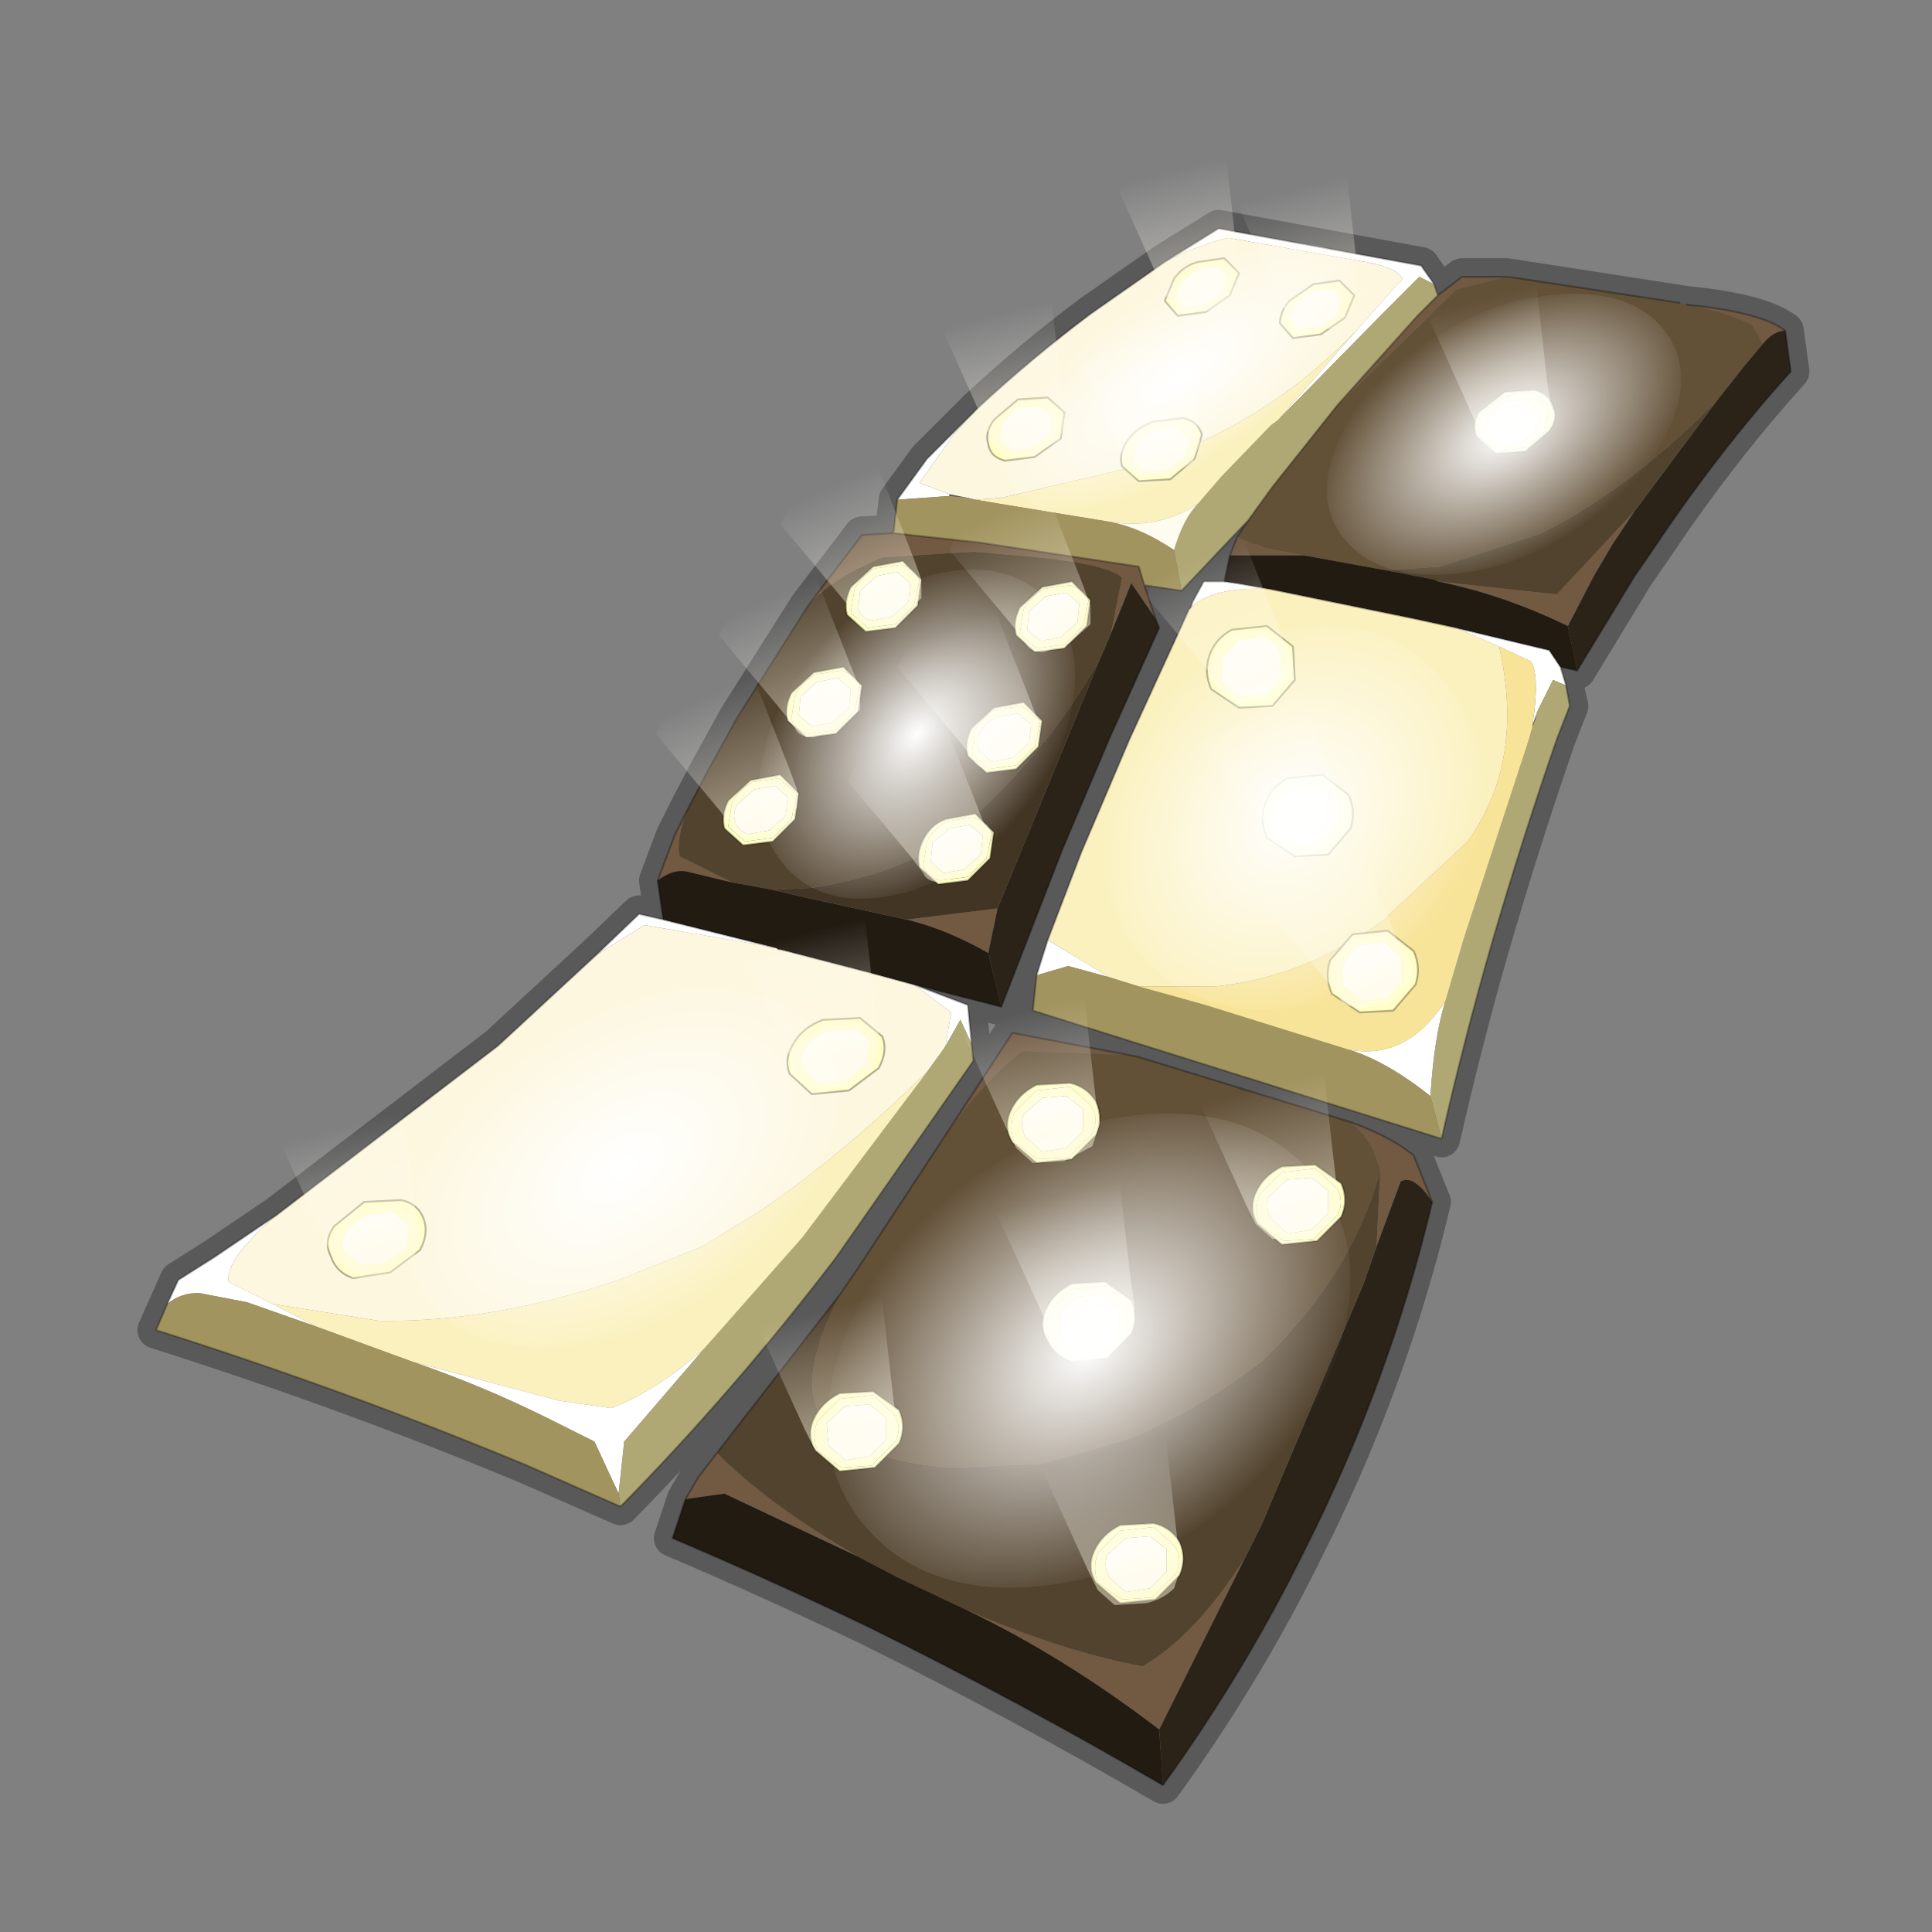 <?xml version="1.0" encoding="UTF-8" standalone="no"?>
<svg xmlns:xlink="http://www.w3.org/1999/xlink" height="520.0px" width="520.0px" xmlns="http://www.w3.org/2000/svg">
  <rect width="100%" height="100%" fill="#808080" stroke="none"/>
  <g transform="matrix(10.0, 0.0, 0.0, 10.0, 0.0, 0.0)">
    <use height="52.0" transform="matrix(1.0, 0.0, 0.0, 1.0, 0.0, 0.0)" width="52.0" xlink:href="#shape0"/>
    <use height="136.85" transform="matrix(0.064, 0.016, -0.031, 0.073, 32.163, 15.829)" width="148.25" xlink:href="#sprite0"/>
    <use height="136.85" transform="matrix(0.064, 0.016, -0.053, 0.068, 15.653, 25.596)" width="148.25" xlink:href="#sprite0"/>
    <use height="136.85" transform="matrix(0.082, 0.02, -0.056, 0.09, 27.06, 28.71)" width="148.25" xlink:href="#sprite0"/>
    <use height="136.85" transform="matrix(0.049, 0.012, -0.035, 0.063, 23.441, 14.56)" width="148.25" xlink:href="#sprite0"/>
    <use height="136.85" transform="matrix(0.039, 0.009, -0.056, 0.051, 32.722, 5.964)" width="148.25" xlink:href="#sprite0"/>
    <use height="136.85" transform="matrix(0.051, 0.013, -0.045, 0.053, 39.778, 7.097)" width="148.25" xlink:href="#sprite0"/>
  </g>
  <defs>
    <g id="shape0" transform="matrix(1.0, 0.0, 0.0, 1.0, 0.0, 0.0)">
      <path d="M52.0 0.0 L52.0 52.0 0.0 52.0 0.0 0.0 52.0 0.0" fill="#795fa9" fill-opacity="0.0" fill-rule="evenodd" stroke="none"/>
      <path d="M32.8 6.15 L38.25 7.15 38.6 7.65 38.7 7.95 39.35 7.45 40.55 7.45 45.4 8.2 Q47.4 8.4 48.05 8.9 L48.2 10.0 Q46.25 12.15 44.45 14.85 L44.0 15.5 42.45 18.05 42.0 17.95 42.25 19.0 41.9 19.9 Q40.95 22.65 40.15 25.4 39.4 28.0 38.8 30.65 L27.8 27.2 27.9 26.25 28.2 25.3 29.1 22.95 30.4 19.9 31.8 16.85 32.0 16.4 32.05 16.35 32.1 16.2 32.4 15.65 32.95 15.65 33.1 14.95 33.3 14.45 33.6 14.0 31.8 15.9 30.8 15.75 31.2 16.9 29.85 19.9 28.6 22.85 26.95 27.1 24.6 26.5 23.5 26.2 24.6 26.5 26.05 27.05 26.2 28.55 22.5 33.85 Q19.75 37.45 16.7 40.55 L14.2 39.45 Q9.4 37.45 4.2 35.8 L4.8 34.45 5.75 33.85 7.45 32.7 13.4 28.15 16.05 25.7 17.2 24.6 17.85 24.75 17.7 23.7 18.15 22.5 18.5 21.8 19.05 20.75 19.85 19.3 21.75 16.3 23.2 14.4 24.05 14.35 24.15 13.45 24.95 12.35 25.65 11.65 26.3 11.0 Q27.75 9.65 29.35 8.45 L31.35 7.05 32.8 6.15 M41.45 19.0 L41.4 19.1 41.25 19.5 41.25 19.55 41.35 19.3 41.35 19.2 41.45 19.0 M38.55 32.35 Q37.4 37.2 35.1 41.75 33.5 45.0 31.3 48.05 27.45 45.8 23.4 43.8 20.8 42.55 18.1 41.4 L18.45 40.35 18.8 39.75 19.3 39.1 22.6 34.85 23.05 34.2 25.35 30.7 27.25 27.8 30.65 28.45 36.35 30.2 Q37.45 30.6 38.05 31.1 L38.55 32.35 M25.55 13.3 L26.05 13.4 25.55 13.35 25.55 13.3" fill="none" stroke="#000000" stroke-linecap="round" stroke-linejoin="round" stroke-opacity="0.302" stroke-width="1.0"/>
      <path d="M36.55 8.85 L37.75 7.5 Q37.6 7.2 36.75 7.05 L33.05 6.4 Q32.1 6.65 31.35 7.05 L32.8 6.15 38.25 7.15 38.6 7.65 38.2 7.45 37.25 8.4 34.4 11.3 36.55 8.85 M26.3 11.0 L25.7 11.65 24.75 13.0 25.55 13.3 25.55 13.35 24.15 13.45 24.95 12.35 25.65 11.65 26.3 11.0 M42.0 17.95 L42.15 18.45 41.8 18.3 41.45 19.0 41.4 19.1 41.25 19.5 Q41.45 18.15 41.2 17.8 L40.35 17.4 39.2 16.9 41.7 17.5 42.0 17.95 M27.9 26.25 L28.2 25.3 29.85 26.3 28.75 26.0 27.9 26.25 M32.05 16.35 L32.1 16.2 32.4 15.65 32.95 15.65 33.3 15.7 34.15 15.85 Q32.85 15.8 32.25 16.2 L32.05 16.35 M24.6 26.5 L26.05 27.05 26.15 28.1 25.85 27.45 25.45 28.15 25.6 27.25 24.6 26.5 M4.5 35.1 L4.8 34.45 5.75 33.85 7.45 32.7 Q6.05 33.9 6.15 34.5 L7.35 35.1 8.5 35.7 6.65 35.05 5.35 34.8 Q4.85 34.8 4.5 35.1 M16.05 25.7 L17.2 24.6 17.85 24.75 20.85 25.5 17.35 24.9 16.05 25.7 M38.9 26.95 Q38.6 27.9 38.5 29.5 37.3 28.55 36.3 28.25 37.85 28.55 38.9 26.95 M11.1 36.65 L15.05 37.7 16.45 37.9 Q17.65 37.45 18.95 36.3 L16.8 38.8 16.65 40.2 16.0 38.8 14.8 38.2 Q13.0 37.3 11.1 36.65" fill="#ffffff" fill-rule="evenodd" stroke="none"/>
      <path d="M31.35 7.05 Q32.1 6.65 33.05 6.4 L36.75 7.05 Q37.6 7.2 37.75 7.5 L36.55 8.85 Q34.2 11.35 30.8 12.5 L26.95 13.4 26.25 13.45 26.05 13.4 25.55 13.3 24.75 13.0 25.7 11.65 26.3 11.0 Q27.75 9.65 29.35 8.45 L31.35 7.05 M23.5 26.2 L24.6 26.5 25.6 27.25 25.45 28.15 25.35 28.3 24.95 28.85 Q22.6 31.15 20.45 32.6 L18.9 33.55 16.65 34.45 Q13.25 35.6 10.2 35.55 L7.35 35.1 6.15 34.5 Q6.05 33.9 7.45 32.7 L13.4 28.15 16.05 25.7 17.35 24.9 20.85 25.5 20.95 25.55 21.0 25.55 23.5 26.2" fill="#fdf7df" fill-rule="evenodd" stroke="none"/>
      <path d="M40.55 7.45 L39.2 7.8 36.0 10.9 38.15 8.5 38.7 7.95 39.35 7.45 40.55 7.45 M33.3 14.45 L34.05 14.75 35.1 14.95 33.1 14.95 33.3 14.45 M47.45 9.25 L47.15 8.75 Q46.45 8.4 45.4 8.2 47.4 8.4 48.05 8.9 47.75 8.9 47.45 9.25 M38.7 15.65 L41.9 16.0 44.0 13.75 43.4 14.65 42.9 15.5 42.2 16.85 Q40.45 16.0 38.7 15.65 M30.8 15.75 L31.1 16.65 30.45 15.7 29.9 17.05 30.2 15.55 Q29.85 15.2 27.95 15.0 L26.2 14.85 23.75 15.0 Q22.35 15.6 21.75 16.3 L23.2 14.4 24.05 14.35 24.5 14.4 26.35 14.6 30.65 15.25 30.8 15.75 M17.7 23.7 L18.15 22.5 18.5 21.8 Q18.2 22.55 18.3 23.05 L19.7 23.75 18.45 23.45 Q18.1 23.4 17.7 23.7 M36.35 30.2 Q37.45 30.6 38.05 31.1 L38.55 32.35 Q38.05 31.6 37.7 31.8 L37.05 33.55 37.15 31.5 Q36.95 30.7 36.35 30.2 M18.45 40.35 L18.8 39.75 19.3 39.1 Q20.6 40.45 23.1 41.9 L19.6 40.25 19.5 40.2 18.45 40.35 M25.35 30.7 L27.25 27.8 30.4 28.4 27.5 28.3 Q26.35 29.25 25.35 30.7 M24.4 24.75 L26.85 24.45 26.6 25.65 Q25.45 25.0 24.4 24.75 M26.05 43.35 Q28.6 44.45 30.75 44.85 32.15 44.05 33.5 41.95 L31.2 46.55 Q28.65 44.6 26.05 43.35" fill="#715942" fill-rule="evenodd" stroke="none"/>
      <path d="M36.0 10.9 L39.2 7.8 40.55 7.45 40.6 7.45 45.2 8.15 45.4 8.2 Q46.45 8.4 47.15 8.75 L47.45 9.25 46.95 9.85 46.2 10.8 Q44.25 12.75 42.4 13.85 L41.5 14.35 38.75 15.25 37.3 15.35 35.1 14.95 34.05 14.75 33.3 14.45 33.6 14.0 34.25 13.1 36.0 10.9 M36.35 30.2 Q36.95 30.7 37.15 31.5 36.4 34.3 33.95 36.65 32.1 38.05 30.3 38.75 L28.05 39.4 25.7 39.5 Q23.2 39.4 22.05 38.05 21.5 36.95 22.6 34.85 L23.05 34.2 25.35 30.7 Q26.35 29.25 27.5 28.3 L30.4 28.4 30.65 28.45 36.35 30.2" fill="#625037" fill-rule="evenodd" stroke="none"/>
      <path d="M34.4 11.3 L37.25 8.4 38.2 7.45 38.6 7.65 38.7 7.95 38.15 8.5 36.0 10.9 34.25 13.1 33.6 14.0 31.8 15.9 31.6 14.8 Q31.85 13.95 32.25 13.55 L32.85 12.85 34.2 11.45 34.4 11.3 M42.15 18.45 L42.25 19.0 41.9 19.9 Q40.95 22.65 40.15 25.4 39.4 28.0 38.8 30.65 L38.5 29.5 Q38.6 27.9 38.9 26.95 L39.4 25.25 41.15 19.9 41.25 19.55 41.35 19.3 41.35 19.2 41.45 19.0 41.8 18.3 42.15 18.45 M26.15 28.1 L26.2 28.55 22.5 33.85 Q19.75 37.45 16.7 40.55 L16.65 40.2 16.8 38.8 18.95 36.3 21.6 33.3 24.95 28.85 25.35 28.3 25.45 28.15 25.85 27.45 26.15 28.1" fill="#afa874" fill-rule="evenodd" stroke="none"/>
      <path d="M46.2 10.8 L46.95 9.85 47.45 9.25 Q47.75 8.9 48.05 8.9 L48.2 10.0 Q46.25 12.15 44.45 14.85 L44.0 15.5 42.45 18.05 42.2 16.85 42.9 15.5 43.4 14.65 44.0 13.75 46.2 10.8 M31.1 16.65 L31.2 16.9 29.85 19.9 28.6 22.85 26.95 27.1 26.6 25.65 26.85 24.45 29.6 17.75 29.9 17.05 30.45 15.7 31.1 16.65 M37.05 33.55 L37.7 31.8 Q38.05 31.6 38.55 32.35 37.4 37.2 35.1 41.75 33.5 45.0 31.3 48.05 L31.2 46.55 33.5 41.95 33.95 41.05 36.7 34.55 37.05 33.55" fill="#2c2318" fill-rule="evenodd" stroke="none"/>
      <path d="M37.3 15.35 L38.75 15.25 41.5 14.35 42.4 13.85 Q44.25 12.75 46.2 10.8 L44.0 13.75 41.9 16.0 38.7 15.65 38.6 15.6 37.3 15.35 M18.5 21.8 L19.05 20.75 19.85 19.3 21.75 16.3 Q22.35 15.6 23.75 15.0 L26.2 14.85 27.95 15.0 Q29.85 15.2 30.2 15.55 L29.9 17.05 29.6 17.75 Q28.2 20.25 25.9 22.25 L25.35 22.7 Q23.85 23.6 21.8 23.9 L20.8 23.95 19.7 23.75 18.3 23.05 Q18.2 22.55 18.5 21.8 M37.15 31.5 L37.05 33.55 36.7 34.55 33.95 41.05 33.5 41.95 Q32.15 44.05 30.75 44.85 28.6 44.45 26.05 43.35 L24.15 42.45 23.1 41.9 Q20.6 40.45 19.3 39.1 L22.6 34.85 Q21.5 36.95 22.05 38.05 23.2 39.4 25.7 39.5 L28.05 39.4 30.3 38.75 Q32.1 38.05 33.95 36.65 36.4 34.3 37.15 31.5" fill="#52432e" fill-rule="evenodd" stroke="none"/>
      <path d="M35.1 14.95 L37.3 15.35 38.6 15.6 38.7 15.65 Q40.45 16.0 42.2 16.85 L42.45 18.05 42.0 17.95 41.7 17.5 39.2 16.9 38.05 16.65 34.15 15.85 33.3 15.7 32.95 15.65 33.1 14.95 35.1 14.95 M26.95 27.1 L24.6 26.5 23.5 26.2 21.0 25.55 20.95 25.55 20.85 25.5 17.85 24.75 17.7 23.7 Q18.1 23.4 18.45 23.45 L19.7 23.75 20.8 23.95 21.65 24.15 24.4 24.75 Q25.45 25.0 26.6 25.65 L26.95 27.1 M31.3 48.05 Q27.45 45.8 23.4 43.8 20.8 42.55 18.1 41.4 L18.45 40.35 19.5 40.2 19.6 40.25 23.1 41.9 24.15 42.45 26.05 43.35 Q28.65 44.6 31.2 46.55 L31.3 48.05" fill="#211b12" fill-rule="evenodd" stroke="none"/>
      <path d="M26.25 13.45 L26.95 13.4 30.8 12.5 Q34.2 11.35 36.55 8.85 L34.4 11.3 34.2 11.45 32.85 12.85 32.25 13.55 Q31.2 14.25 29.9 14.05 L26.85 13.55 26.25 13.45 M28.2 25.3 L29.1 22.95 30.4 19.9 31.8 16.85 32.0 16.4 32.05 16.35 32.25 16.2 Q32.85 15.8 34.15 15.85 L38.05 16.65 39.2 16.9 40.35 17.4 Q41.05 20.5 39.5 22.65 L37.25 24.75 Q35.15 26.3 32.7 26.55 L30.65 26.55 29.85 26.3 28.2 25.3 M7.35 35.1 L10.2 35.55 Q13.25 35.6 16.65 34.45 L18.9 33.55 20.45 32.6 Q22.6 31.15 24.95 28.85 L21.6 33.3 18.95 36.3 Q17.65 37.45 16.45 37.9 L15.05 37.7 11.1 36.65 8.5 35.7 7.35 35.1" fill="#fbf1bf" fill-rule="evenodd" stroke="none"/>
      <path d="M26.05 13.4 L26.25 13.45 26.85 13.55 29.9 14.05 Q30.7 14.2 31.6 14.8 L31.8 15.9 30.8 15.75 30.65 15.25 26.35 14.6 24.5 14.4 24.05 14.35 24.15 13.45 25.55 13.35 26.05 13.4 M38.8 30.65 L27.8 27.2 27.9 26.25 28.75 26.0 29.85 26.3 30.65 26.55 32.45 27.05 36.3 28.25 Q37.3 28.55 38.5 29.5 L38.8 30.65 M16.7 40.55 L14.2 39.45 Q9.4 37.45 4.2 35.8 L4.5 35.1 Q4.85 34.8 5.35 34.8 L6.65 35.05 8.5 35.7 11.1 36.65 Q13.0 37.3 14.8 38.2 L16.0 38.8 16.65 40.2 16.7 40.55" fill="#a2945e" fill-rule="evenodd" stroke="none"/>
      <path d="M32.25 13.55 Q31.85 13.95 31.6 14.8 30.7 14.2 29.9 14.05 31.2 14.25 32.25 13.55" fill="#fefbef" fill-rule="evenodd" stroke="none"/>
      <path d="M41.25 19.5 L41.25 19.55 41.15 19.9 39.4 25.25 38.9 26.95 Q37.85 28.55 36.3 28.25 L32.45 27.05 30.65 26.55 32.7 26.55 Q35.15 26.3 37.25 24.75 L39.5 22.65 Q41.05 20.5 40.35 17.4 L41.2 17.8 Q41.45 18.15 41.25 19.5" fill="#f8e498" fill-rule="evenodd" stroke="none"/>
      <path d="M24.4 24.75 L21.65 24.15 20.8 23.95 21.8 23.9 Q23.85 23.6 25.35 22.7 L25.9 22.25 Q28.2 20.25 29.6 17.75 L26.85 24.45 24.4 24.75" fill="#423524" fill-rule="evenodd" stroke="none"/>
      <path d="M31.35 7.05 L29.35 8.45 Q27.75 9.65 26.3 11.0 M38.6 7.65 L38.25 7.15 32.8 6.15 31.35 7.05 M40.55 7.45 L39.35 7.45 38.7 7.95 38.15 8.5 36.0 10.9 34.25 13.1 33.6 14.0 33.3 14.45 M45.2 8.15 L40.6 7.45 M38.6 7.65 L38.7 7.95 M48.05 8.9 Q47.4 8.4 45.4 8.2 M48.05 8.9 L48.2 10.0 Q46.25 12.15 44.45 14.85 L44.0 15.5 42.45 18.05 42.0 17.95 42.15 18.45 42.25 19.0 41.9 19.9 Q40.95 22.65 40.15 25.4 39.4 28.0 38.8 30.65 L27.8 27.2 27.9 26.25 28.2 25.3 29.1 22.95 30.4 19.9 31.8 16.85 32.0 16.4 32.05 16.35 32.1 16.2 32.4 15.65 32.95 15.65 33.1 14.95 33.3 14.45 M31.8 15.9 L33.6 14.0 M30.8 15.75 L31.1 16.65 31.2 16.9 29.85 19.9 28.6 22.85 26.95 27.1 24.6 26.5 23.5 26.2 24.6 26.5 26.05 27.05 26.15 28.1 26.2 28.55 22.5 33.85 Q19.75 37.45 16.7 40.55 L14.2 39.45 Q9.4 37.45 4.2 35.8 L4.5 35.1 4.8 34.45 5.75 33.85 7.45 32.7 13.4 28.15 16.05 25.7 17.2 24.6 17.85 24.75 17.7 23.7 18.15 22.5 18.5 21.8 19.05 20.75 19.85 19.3 21.75 16.3 23.2 14.4 24.05 14.35 24.15 13.45 24.95 12.35 25.65 11.65 26.3 11.0 M31.8 15.9 L30.8 15.75 30.65 15.25 26.35 14.6 24.5 14.4 24.05 14.35 M32.95 15.65 L33.3 15.7 34.15 15.85 38.05 16.65 39.2 16.9 41.7 17.5 42.0 17.95 M38.55 32.35 L38.05 31.1 Q37.45 30.6 36.35 30.2 M38.55 32.35 Q37.4 37.2 35.1 41.75 33.5 45.0 31.3 48.05 27.45 45.8 23.4 43.8 20.8 42.55 18.1 41.4 L18.45 40.35 18.8 39.75 19.3 39.1 22.6 34.85 23.05 34.2 25.35 30.7 27.25 27.8 30.4 28.4 30.65 28.45 36.35 30.2 M17.85 24.75 L20.85 25.5 M20.95 25.55 L21.0 25.55 23.5 26.2" fill="none" stroke="#000000" stroke-linecap="round" stroke-linejoin="round" stroke-opacity="0.302" stroke-width="0.05"/>
      <path d="M41.1 10.75 L40.55 10.8 40.1 11.15 Q39.95 11.4 40.05 11.6 L40.4 11.95 40.95 11.9 41.4 11.55 41.45 11.1 41.1 10.75 M39.9 11.1 L40.5 10.65 41.25 10.55 41.7 10.95 41.6 11.6 41.05 12.05 40.3 12.15 39.85 11.75 Q39.7 11.45 39.9 11.1" fill="#ffffd5" fill-rule="evenodd" stroke="none"/>
      <path d="M41.1 10.75 L41.45 11.1 41.4 11.55 40.95 11.9 40.4 11.95 40.05 11.6 Q39.95 11.4 40.1 11.15 L40.55 10.8 41.1 10.75" fill="#ffffff" fill-rule="evenodd" stroke="none"/>
      <path d="M39.9 11.1 Q39.7 11.45 39.85 11.75 L40.3 12.15 41.05 12.05 41.6 11.6 41.7 10.95 41.25 10.55 40.5 10.65 39.9 11.1 M39.8 11.1 L40.5 10.55 41.3 10.5 Q41.7 10.6 41.8 10.95 41.95 11.25 41.7 11.6 L41.05 12.15 40.25 12.2 39.75 11.75 Q39.6 11.45 39.8 11.1" fill="#ffffc4" fill-rule="evenodd" stroke="none"/>
      <path d="M39.8 11.1 L40.5 10.55 41.3 10.5 Q41.7 10.6 41.8 10.95 41.95 11.25 41.7 11.6 L41.05 12.15 40.25 12.2 39.75 11.75 Q39.6 11.45 39.8 11.1 Z" fill="none" stroke="#000000" stroke-linecap="round" stroke-linejoin="round" stroke-opacity="0.302" stroke-width="0.05"/>
      <path d="M29.65 34.85 L29.0 34.9 28.5 35.35 28.55 35.95 Q28.65 36.25 29.0 36.35 L29.65 36.25 30.1 35.8 30.1 35.2 29.65 34.85 M28.25 35.3 L28.85 34.7 29.75 34.6 30.3 35.1 30.35 35.85 29.7 36.5 28.9 36.55 28.25 36.1 Q28.1 35.7 28.25 35.3" fill="#ffffd5" fill-rule="evenodd" stroke="none"/>
      <path d="M29.65 34.85 L30.1 35.2 30.1 35.8 29.65 36.25 29.0 36.35 Q28.65 36.25 28.55 35.95 L28.5 35.35 29.0 34.9 29.65 34.85" fill="#ffffff" fill-rule="evenodd" stroke="none"/>
      <path d="M28.15 35.25 Q28.35 34.8 28.85 34.55 L29.75 34.5 30.45 35.0 Q30.65 35.45 30.45 35.9 L29.8 36.55 28.85 36.65 Q28.4 36.5 28.2 36.1 27.95 35.7 28.15 35.25 M28.25 35.3 Q28.1 35.7 28.25 36.1 L28.9 36.55 29.7 36.5 30.35 35.85 30.3 35.1 29.75 34.6 28.85 34.7 28.25 35.3" fill="#ffffc4" fill-rule="evenodd" stroke="none"/>
      <path d="M28.15 35.25 Q28.35 34.8 28.85 34.55 L29.75 34.5 30.45 35.0 Q30.65 35.45 30.45 35.9 L29.8 36.55 28.85 36.65 Q28.4 36.5 28.2 36.1 27.95 35.7 28.15 35.25 Z" fill="none" stroke="#000000" stroke-linecap="round" stroke-linejoin="round" stroke-opacity="0.302" stroke-width="0.05"/>
      <path d="M35.3 31.7 L34.65 31.75 34.15 32.2 Q34.05 32.5 34.2 32.8 L34.65 33.2 35.3 33.1 35.75 32.65 35.75 32.05 35.3 31.7 M33.9 32.15 L34.5 31.55 35.4 31.45 35.95 31.95 Q36.2 32.3 36.0 32.7 L35.35 33.35 34.55 33.4 33.9 32.95 Q33.75 32.55 33.9 32.15" fill="#ffffd5" fill-rule="evenodd" stroke="none"/>
      <path d="M35.3 31.7 L35.75 32.05 35.75 32.65 35.3 33.1 34.65 33.2 34.2 32.8 Q34.05 32.5 34.15 32.2 L34.65 31.75 35.3 31.7" fill="#ffffff" fill-rule="evenodd" stroke="none"/>
      <path d="M33.9 32.15 Q33.75 32.55 33.9 32.95 L34.55 33.4 35.35 33.35 36.0 32.7 Q36.2 32.3 35.95 31.95 L35.4 31.45 34.5 31.55 33.9 32.15 M33.8 32.1 Q34.0 31.65 34.5 31.4 L35.4 31.35 36.1 31.85 Q36.3 32.3 36.1 32.75 L35.45 33.4 34.5 33.5 33.85 32.95 Q33.6 32.55 33.8 32.1" fill="#ffffc4" fill-rule="evenodd" stroke="none"/>
      <path d="M33.8 32.1 Q34.0 31.65 34.5 31.4 L35.4 31.35 36.1 31.85 Q36.3 32.3 36.1 32.75 L35.45 33.4 34.5 33.5 33.85 32.95 Q33.6 32.55 33.8 32.1 Z" fill="none" stroke="#000000" stroke-linecap="round" stroke-linejoin="round" stroke-opacity="0.302" stroke-width="0.05"/>
      <path d="M28.7 29.5 L28.05 29.55 27.55 30.0 Q27.45 30.3 27.6 30.6 L28.05 31.0 28.7 30.9 29.15 30.45 29.15 29.85 28.7 29.5 M27.3 29.95 L27.9 29.35 28.8 29.25 29.35 29.75 Q29.6 30.1 29.4 30.5 L28.75 31.15 27.95 31.2 27.3 30.75 Q27.15 30.35 27.3 29.95" fill="#ffffd5" fill-rule="evenodd" stroke="none"/>
      <path d="M28.7 29.5 L29.15 29.85 29.15 30.45 28.7 30.9 28.05 31.0 27.6 30.6 Q27.45 30.3 27.55 30.0 L28.05 29.55 28.7 29.5" fill="#ffffff" fill-rule="evenodd" stroke="none"/>
      <path d="M27.2 29.9 Q27.4 29.45 27.9 29.2 L28.8 29.15 Q29.25 29.25 29.5 29.65 29.7 30.1 29.5 30.55 L28.85 31.2 27.9 31.3 27.25 30.75 Q27.0 30.35 27.2 29.9 M27.3 29.95 Q27.15 30.35 27.3 30.75 L27.95 31.2 28.75 31.15 29.4 30.5 Q29.6 30.1 29.35 29.75 L28.8 29.25 27.9 29.35 27.3 29.95" fill="#ffffc4" fill-rule="evenodd" stroke="none"/>
      <path d="M27.2 29.9 Q27.4 29.45 27.9 29.2 L28.8 29.15 Q29.25 29.25 29.5 29.65 29.7 30.1 29.5 30.55 L28.85 31.2 27.9 31.3 27.25 30.75 Q27.0 30.35 27.2 29.9 Z" fill="none" stroke="#000000" stroke-linecap="round" stroke-linejoin="round" stroke-opacity="0.302" stroke-width="0.05"/>
      <path d="M30.95 41.35 L30.3 41.4 29.8 41.85 Q29.7 42.15 29.85 42.45 L30.3 42.85 30.95 42.75 31.4 42.3 31.4 41.7 30.95 41.35 M29.55 41.8 L30.15 41.2 31.05 41.1 31.6 41.6 Q31.85 41.95 31.65 42.35 L31.0 43.0 30.2 43.05 29.55 42.6 Q29.4 42.2 29.55 41.8" fill="#ffffd5" fill-rule="evenodd" stroke="none"/>
      <path d="M30.95 41.35 L31.4 41.7 31.4 42.3 30.95 42.75 30.3 42.85 29.85 42.45 Q29.7 42.15 29.8 41.85 L30.3 41.4 30.95 41.35" fill="#ffffff" fill-rule="evenodd" stroke="none"/>
      <path d="M29.55 41.8 Q29.4 42.2 29.55 42.6 L30.2 43.05 31.0 43.0 31.65 42.35 Q31.85 41.95 31.6 41.6 L31.05 41.1 30.15 41.2 29.55 41.8 M29.45 41.75 Q29.65 41.3 30.15 41.05 L31.05 41.0 Q31.5 41.1 31.75 41.5 31.95 41.95 31.75 42.4 L31.1 43.05 30.15 43.15 29.5 42.6 Q29.25 42.2 29.45 41.75" fill="#ffffc4" fill-rule="evenodd" stroke="none"/>
      <path d="M29.45 41.75 Q29.65 41.3 30.15 41.05 L31.05 41.0 Q31.5 41.1 31.75 41.5 31.95 41.95 31.75 42.4 L31.1 43.05 30.15 43.15 29.5 42.6 Q29.25 42.2 29.45 41.75 Z" fill="none" stroke="#000000" stroke-linecap="round" stroke-linejoin="round" stroke-opacity="0.302" stroke-width="0.05"/>
      <path d="M23.4 37.8 L22.75 37.85 22.25 38.3 22.3 38.9 22.75 39.3 23.4 39.2 23.85 38.75 23.85 38.15 23.4 37.8 M22.0 38.25 L22.6 37.65 23.5 37.55 24.05 38.05 Q24.3 38.4 24.1 38.8 L23.45 39.45 22.65 39.5 22.0 39.05 Q21.85 38.65 22.0 38.25" fill="#ffffd5" fill-rule="evenodd" stroke="none"/>
      <path d="M23.4 37.8 L23.85 38.15 23.85 38.75 23.4 39.2 22.75 39.3 22.3 38.9 22.25 38.3 22.75 37.85 23.4 37.8" fill="#ffffff" fill-rule="evenodd" stroke="none"/>
      <path d="M21.9 38.2 Q22.1 37.75 22.6 37.5 L23.5 37.45 24.2 37.95 Q24.4 38.4 24.2 38.85 L23.55 39.5 22.6 39.6 21.95 39.05 Q21.7 38.65 21.9 38.2 M22.0 38.25 Q21.85 38.65 22.0 39.05 L22.65 39.5 23.45 39.45 24.1 38.8 Q24.3 38.4 24.05 38.05 L23.5 37.55 22.6 37.65 22.0 38.25" fill="#ffffc4" fill-rule="evenodd" stroke="none"/>
      <path d="M21.9 38.2 Q22.1 37.75 22.6 37.5 L23.5 37.45 24.2 37.95 Q24.4 38.4 24.2 38.85 L23.55 39.5 22.6 39.6 21.95 39.05 Q21.7 38.65 21.9 38.2 Z" fill="none" stroke="#000000" stroke-linecap="round" stroke-linejoin="round" stroke-opacity="0.302" stroke-width="0.05"/>
      <path d="M22.95 27.7 L22.3 27.75 Q21.9 27.9 21.7 28.2 21.5 28.45 21.65 28.8 L22.05 29.15 22.75 29.1 23.3 28.65 23.4 28.05 Q23.25 27.8 22.95 27.7 M21.45 28.15 L22.15 27.55 23.1 27.5 23.6 27.95 23.55 28.7 22.8 29.3 21.9 29.35 21.35 28.9 Q21.2 28.5 21.45 28.15" fill="#ffffd5" fill-rule="evenodd" stroke="none"/>
      <path d="M22.95 27.7 Q23.25 27.8 23.4 28.05 L23.3 28.65 22.75 29.1 22.05 29.15 21.65 28.8 Q21.5 28.45 21.7 28.2 21.9 27.9 22.3 27.75 L22.95 27.7" fill="#ffffff" fill-rule="evenodd" stroke="none"/>
      <path d="M21.45 28.15 Q21.2 28.5 21.35 28.9 L21.9 29.35 22.8 29.3 23.55 28.7 23.6 27.95 23.1 27.5 22.15 27.55 21.45 28.15 M21.35 28.1 Q21.6 27.65 22.15 27.45 L23.15 27.4 23.75 27.9 Q23.9 28.3 23.65 28.75 L22.85 29.35 21.85 29.45 21.25 28.9 Q21.1 28.5 21.35 28.1" fill="#ffffc4" fill-rule="evenodd" stroke="none"/>
      <path d="M21.35 28.1 Q21.6 27.65 22.15 27.45 L23.15 27.4 23.75 27.9 Q23.9 28.3 23.65 28.75 L22.85 29.35 21.85 29.45 21.25 28.9 Q21.1 28.5 21.35 28.1 Z" fill="none" stroke="#000000" stroke-linecap="round" stroke-linejoin="round" stroke-opacity="0.302" stroke-width="0.05"/>
      <path d="M10.6 32.65 L9.9 32.7 9.35 33.1 Q9.15 33.4 9.25 33.7 L9.7 34.05 10.35 34.0 10.95 33.55 11.0 33.0 10.6 32.65 M9.1 33.05 Q9.35 32.65 9.8 32.5 L10.75 32.4 11.25 32.9 11.2 33.6 10.4 34.2 9.55 34.3 8.95 33.8 Q8.85 33.45 9.1 33.05" fill="#ffffd5" fill-rule="evenodd" stroke="none"/>
      <path d="M10.6 32.65 L11.0 33.0 10.95 33.55 10.35 34.0 9.7 34.05 9.25 33.7 Q9.15 33.4 9.35 33.1 L9.9 32.7 10.6 32.65" fill="#ffffff" fill-rule="evenodd" stroke="none"/>
      <path d="M9.0 33.0 L9.8 32.35 10.8 32.3 Q11.25 32.4 11.4 32.8 11.55 33.2 11.3 33.65 L10.5 34.25 9.5 34.4 Q9.05 34.25 8.9 33.8 8.7 33.4 9.0 33.0 M9.1 33.05 Q8.85 33.45 8.95 33.8 L9.55 34.3 10.4 34.2 11.2 33.6 11.25 32.9 10.75 32.4 9.8 32.5 Q9.35 32.65 9.1 33.05" fill="#ffffc4" fill-rule="evenodd" stroke="none"/>
      <path d="M9.0 33.0 L9.8 32.35 10.8 32.3 Q11.25 32.4 11.4 32.8 11.55 33.2 11.3 33.65 L10.5 34.25 9.5 34.4 Q9.05 34.25 8.9 33.8 8.7 33.4 9.0 33.0 Z" fill="none" stroke="#000000" stroke-linecap="round" stroke-linejoin="round" stroke-opacity="0.302" stroke-width="0.05"/>
      <path d="M35.9 7.8 L35.35 7.85 34.9 8.2 34.75 8.6 35.0 8.85 35.5 8.8 36.0 8.5 36.1 8.05 35.9 7.8 M34.75 8.15 Q35.0 7.85 35.35 7.7 L36.0 7.65 36.35 7.95 36.15 8.5 35.55 8.9 34.9 9.05 34.55 8.65 34.75 8.15" fill="#ffffd5" fill-rule="evenodd" stroke="none"/>
      <path d="M35.9 7.8 L36.1 8.05 36.0 8.5 35.5 8.8 35.0 8.85 34.75 8.6 34.9 8.2 35.35 7.85 35.9 7.8" fill="#ffffff" fill-rule="evenodd" stroke="none"/>
      <path d="M34.7 8.1 L35.35 7.65 36.05 7.55 36.45 7.95 36.2 8.55 35.55 9.0 34.8 9.1 34.45 8.7 Q34.45 8.4 34.7 8.1 M34.75 8.15 L34.55 8.65 34.9 9.05 35.55 8.9 36.15 8.5 36.35 7.95 36.0 7.65 35.35 7.7 Q35.0 7.85 34.75 8.15" fill="#ffffc4" fill-rule="evenodd" stroke="none"/>
      <path d="M34.7 8.1 L35.35 7.65 36.05 7.55 36.45 7.95 36.2 8.55 35.55 9.0 34.8 9.1 34.45 8.7 Q34.45 8.4 34.7 8.1 Z" fill="none" stroke="#000000" stroke-linecap="round" stroke-linejoin="round" stroke-opacity="0.302" stroke-width="0.05"/>
      <path d="M28.05 10.95 L27.45 10.95 27.0 11.35 26.9 11.8 27.25 12.15 27.75 12.05 28.25 11.7 28.3 11.2 28.05 10.95 M26.8 11.3 L27.4 10.8 28.15 10.75 28.55 11.15 28.45 11.75 27.8 12.25 27.1 12.3 26.65 11.9 Q26.55 11.6 26.8 11.3" fill="#ffffd5" fill-rule="evenodd" stroke="none"/>
      <path d="M28.05 10.95 L28.3 11.2 28.25 11.7 27.75 12.05 27.25 12.15 26.9 11.8 27.0 11.35 27.45 10.95 28.05 10.95" fill="#ffffff" fill-rule="evenodd" stroke="none"/>
      <path d="M26.75 11.3 L27.4 10.75 28.2 10.7 28.65 11.1 28.55 11.8 27.85 12.3 27.05 12.4 Q26.65 12.3 26.6 11.95 26.5 11.65 26.75 11.3 M26.8 11.3 Q26.55 11.6 26.65 11.9 L27.1 12.3 27.8 12.25 28.45 11.75 28.55 11.15 28.15 10.75 27.4 10.8 26.8 11.3" fill="#ffffc4" fill-rule="evenodd" stroke="none"/>
      <path d="M26.75 11.3 L27.4 10.75 28.2 10.7 28.65 11.1 28.55 11.8 27.85 12.3 27.05 12.4 Q26.65 12.3 26.6 11.95 26.5 11.65 26.75 11.3 Z" fill="none" stroke="#000000" stroke-linecap="round" stroke-linejoin="round" stroke-opacity="0.302" stroke-width="0.05"/>
      <path d="M31.65 11.5 L31.1 11.6 Q30.85 11.7 30.65 11.95 L30.5 12.4 30.85 12.7 31.4 12.65 31.9 12.3 32.0 11.85 31.65 11.5 M30.45 11.9 L31.05 11.4 31.8 11.35 32.25 11.7 32.1 12.35 31.5 12.8 30.75 12.85 30.3 12.5 30.45 11.9" fill="#ffffd5" fill-rule="evenodd" stroke="none"/>
      <path d="M31.65 11.5 L32.0 11.85 31.9 12.3 31.4 12.65 30.85 12.7 30.5 12.4 30.65 11.95 Q30.85 11.7 31.1 11.6 L31.65 11.5" fill="#ffffff" fill-rule="evenodd" stroke="none"/>
      <path d="M30.45 11.9 L30.3 12.5 30.75 12.85 31.5 12.8 32.1 12.35 32.25 11.7 31.8 11.35 31.05 11.4 30.45 11.9 M30.35 11.85 Q30.6 11.5 31.05 11.35 L31.85 11.25 Q32.25 11.35 32.35 11.7 L32.15 12.35 31.5 12.9 30.65 12.95 30.2 12.55 Q30.1 12.2 30.35 11.85" fill="#ffffc4" fill-rule="evenodd" stroke="none"/>
      <path d="M30.35 11.85 Q30.6 11.5 31.05 11.35 L31.85 11.25 Q32.25 11.35 32.35 11.7 L32.15 12.35 31.5 12.9 30.65 12.95 30.2 12.55 Q30.1 12.2 30.35 11.85 Z" fill="none" stroke="#000000" stroke-linecap="round" stroke-linejoin="round" stroke-opacity="0.302" stroke-width="0.05"/>
      <path d="M32.8 7.2 L32.25 7.25 31.8 7.6 31.65 8.0 31.9 8.25 32.4 8.2 32.9 7.9 33.0 7.45 32.8 7.2 M31.65 7.55 L32.25 7.1 32.9 7.05 33.25 7.35 33.05 7.9 32.45 8.3 31.8 8.45 31.45 8.05 Q31.4 7.8 31.65 7.55" fill="#ffffd5" fill-rule="evenodd" stroke="none"/>
      <path d="M32.8 7.2 L33.0 7.45 32.9 7.9 32.4 8.2 31.9 8.25 31.65 8.0 31.8 7.6 32.25 7.25 32.8 7.2" fill="#ffffff" fill-rule="evenodd" stroke="none"/>
      <path d="M31.65 7.55 Q31.4 7.8 31.45 8.05 L31.8 8.45 32.45 8.3 33.05 7.9 33.25 7.35 32.9 7.05 32.25 7.1 31.65 7.55 M31.6 7.5 Q31.85 7.15 32.25 7.05 L32.95 6.95 33.35 7.35 33.1 7.95 32.45 8.4 31.7 8.5 31.35 8.1 31.6 7.5" fill="#ffffc4" fill-rule="evenodd" stroke="none"/>
      <path d="M31.6 7.5 Q31.85 7.15 32.25 7.05 L32.95 6.95 33.35 7.35 33.1 7.95 32.45 8.4 31.7 8.5 31.35 8.1 31.6 7.5 Z" fill="none" stroke="#000000" stroke-linecap="round" stroke-linejoin="round" stroke-opacity="0.302" stroke-width="0.05"/>
      <path d="M35.5 21.15 L34.8 21.25 34.4 21.75 34.4 22.35 34.95 22.75 35.55 22.65 36.0 22.2 35.95 21.55 35.5 21.15 M34.15 21.7 L34.7 21.05 35.55 20.95 Q35.95 21.1 36.15 21.45 36.4 21.85 36.25 22.25 L35.65 22.85 34.85 22.95 34.2 22.45 Q34.0 22.1 34.15 21.7" fill="#ffffd5" fill-rule="evenodd" stroke="none"/>
      <path d="M35.5 21.15 L35.95 21.55 36.0 22.2 35.55 22.65 34.95 22.75 34.4 22.35 34.4 21.75 34.8 21.25 35.5 21.15" fill="#ffffff" fill-rule="evenodd" stroke="none"/>
      <path d="M34.05 21.65 Q34.2 21.2 34.65 20.95 L35.6 20.85 36.3 21.4 Q36.5 21.85 36.35 22.3 L35.75 23.0 34.85 23.05 34.1 22.55 Q33.9 22.1 34.05 21.65 M34.15 21.7 Q34.0 22.1 34.2 22.45 L34.85 22.95 35.65 22.85 36.25 22.25 Q36.4 21.85 36.15 21.45 35.95 21.1 35.55 20.95 L34.7 21.05 34.15 21.7" fill="#ffffc4" fill-rule="evenodd" stroke="none"/>
      <path d="M34.05 21.65 Q34.2 21.2 34.65 20.95 L35.6 20.85 36.3 21.4 Q36.5 21.85 36.35 22.3 L35.75 23.0 34.85 23.05 34.1 22.55 Q33.9 22.1 34.05 21.65 Z" fill="none" stroke="#000000" stroke-linecap="round" stroke-linejoin="round" stroke-opacity="0.302" stroke-width="0.05"/>
      <path d="M34.0 17.15 L33.3 17.25 32.9 17.75 32.9 18.35 Q33.1 18.65 33.45 18.75 L34.05 18.65 34.5 18.2 34.45 17.55 Q34.3 17.25 34.0 17.15 M32.65 17.7 Q32.8 17.3 33.2 17.05 L34.05 16.95 Q34.45 17.1 34.65 17.45 34.9 17.85 34.75 18.25 L34.15 18.85 33.35 18.95 32.7 18.45 Q32.5 18.1 32.65 17.7" fill="#ffffd5" fill-rule="evenodd" stroke="none"/>
      <path d="M34.0 17.15 Q34.3 17.25 34.45 17.55 L34.5 18.2 34.05 18.65 33.45 18.75 Q33.1 18.65 32.9 18.35 L32.9 17.75 33.3 17.25 34.0 17.15" fill="#ffffff" fill-rule="evenodd" stroke="none"/>
      <path d="M32.65 17.7 Q32.5 18.1 32.7 18.45 L33.35 18.95 34.15 18.85 34.75 18.25 Q34.9 17.85 34.65 17.45 34.45 17.1 34.05 16.95 L33.2 17.05 Q32.8 17.3 32.65 17.7 M32.55 17.65 Q32.7 17.2 33.15 16.95 L34.1 16.85 34.8 17.4 34.85 18.3 34.25 19.0 33.35 19.05 32.6 18.55 Q32.4 18.1 32.55 17.65" fill="#ffffc4" fill-rule="evenodd" stroke="none"/>
      <path d="M32.55 17.65 Q32.7 17.2 33.15 16.95 L34.1 16.85 34.8 17.4 34.85 18.3 34.25 19.0 33.35 19.05 32.6 18.55 Q32.4 18.1 32.55 17.65 Z" fill="none" stroke="#000000" stroke-linecap="round" stroke-linejoin="round" stroke-opacity="0.302" stroke-width="0.05"/>
      <path d="M37.25 25.35 L36.55 25.45 36.15 25.95 36.15 26.55 36.7 26.95 37.3 26.85 37.75 26.4 37.7 25.75 37.25 25.35 M35.9 25.9 Q36.05 25.5 36.45 25.25 L37.3 25.15 Q37.7 25.3 37.9 25.65 38.15 26.05 38.0 26.45 L37.4 27.05 36.6 27.15 Q36.15 27.05 35.95 26.65 35.75 26.3 35.9 25.9" fill="#ffffd5" fill-rule="evenodd" stroke="none"/>
      <path d="M37.25 25.35 L37.7 25.75 37.75 26.4 37.3 26.85 36.7 26.95 36.15 26.55 36.15 25.95 36.55 25.45 37.25 25.35" fill="#ffffff" fill-rule="evenodd" stroke="none"/>
      <path d="M35.8 25.85 L36.4 25.15 37.35 25.05 38.05 25.6 Q38.25 26.05 38.1 26.5 L37.5 27.2 36.6 27.25 35.85 26.75 Q35.65 26.3 35.8 25.85 M35.9 25.9 Q35.75 26.3 35.95 26.65 36.15 27.05 36.6 27.15 L37.4 27.05 38.0 26.45 Q38.15 26.05 37.9 25.65 37.7 25.3 37.3 25.15 L36.45 25.25 Q36.05 25.5 35.9 25.9" fill="#ffffc4" fill-rule="evenodd" stroke="none"/>
      <path d="M35.8 25.85 L36.4 25.15 37.35 25.05 38.05 25.6 Q38.25 26.05 38.1 26.5 L37.5 27.2 36.6 27.25 35.85 26.75 Q35.65 26.3 35.8 25.85 Z" fill="none" stroke="#000000" stroke-linecap="round" stroke-linejoin="round" stroke-opacity="0.302" stroke-width="0.05"/>
      <path d="M24.15 15.4 L23.6 15.5 23.15 15.9 23.1 16.4 Q23.2 16.65 23.45 16.7 L24.0 16.6 24.45 16.2 24.5 15.7 24.15 15.4 M23.0 15.85 Q23.2 15.5 23.55 15.3 L24.25 15.2 Q24.6 15.3 24.75 15.6 L24.6 16.3 24.1 16.8 23.35 16.9 22.9 16.5 23.0 15.85" fill="#ffffd5" fill-rule="evenodd" stroke="none"/>
      <path d="M24.15 15.4 L24.5 15.7 24.45 16.2 24.0 16.6 23.45 16.7 Q23.2 16.65 23.1 16.4 L23.15 15.9 23.6 15.5 24.15 15.4" fill="#ffffff" fill-rule="evenodd" stroke="none"/>
      <path d="M22.9 15.8 L23.5 15.25 24.3 15.1 24.8 15.6 24.7 16.3 24.1 16.9 23.3 17.0 22.8 16.55 Q22.7 16.2 22.9 15.8 M23.0 15.85 L22.9 16.5 23.35 16.9 24.1 16.8 24.6 16.3 24.75 15.6 Q24.6 15.3 24.25 15.2 L23.55 15.3 Q23.2 15.5 23.0 15.85" fill="#ffffc4" fill-rule="evenodd" stroke="none"/>
      <path d="M22.9 15.8 L23.5 15.25 24.3 15.1 24.8 15.6 24.7 16.3 24.1 16.9 23.3 17.0 22.8 16.55 Q22.7 16.2 22.9 15.8 Z" fill="none" stroke="#000000" stroke-linecap="round" stroke-linejoin="round" stroke-opacity="0.302" stroke-width="0.05"/>
      <path d="M28.7 15.95 L28.15 16.05 27.7 16.45 27.65 16.95 28.0 17.25 28.55 17.15 29.0 16.75 29.05 16.25 28.7 15.95 M27.55 16.4 Q27.75 16.05 28.1 15.85 L28.8 15.75 Q29.15 15.85 29.3 16.15 L29.15 16.85 28.65 17.35 27.9 17.45 27.45 17.05 27.55 16.4" fill="#ffffd5" fill-rule="evenodd" stroke="none"/>
      <path d="M28.7 15.95 L29.05 16.25 29.0 16.75 28.55 17.15 28.0 17.25 27.65 16.95 27.7 16.45 28.15 16.05 28.7 15.95" fill="#ffffff" fill-rule="evenodd" stroke="none"/>
      <path d="M27.55 16.4 L27.45 17.05 27.9 17.45 28.65 17.35 29.15 16.85 29.3 16.15 Q29.15 15.85 28.8 15.75 L28.1 15.85 Q27.75 16.05 27.55 16.4 M27.45 16.35 L28.05 15.8 28.85 15.65 29.35 16.15 29.25 16.85 28.65 17.45 27.85 17.55 27.35 17.1 Q27.25 16.75 27.45 16.35" fill="#ffffc4" fill-rule="evenodd" stroke="none"/>
      <path d="M27.45 16.35 L28.05 15.8 28.85 15.65 29.35 16.15 29.25 16.85 28.65 17.45 27.85 17.55 27.35 17.1 Q27.25 16.75 27.45 16.35 Z" fill="none" stroke="#000000" stroke-linecap="round" stroke-linejoin="round" stroke-opacity="0.302" stroke-width="0.05"/>
      <path d="M27.4 19.2 L26.85 19.3 Q26.55 19.4 26.4 19.7 26.25 19.95 26.35 20.2 L26.7 20.5 27.25 20.4 27.7 20.0 27.75 19.5 27.4 19.2 M26.25 19.65 Q26.45 19.3 26.8 19.1 L27.5 19.0 28.0 19.4 27.85 20.1 27.35 20.6 26.6 20.7 26.15 20.3 26.25 19.65" fill="#ffffd5" fill-rule="evenodd" stroke="none"/>
      <path d="M27.4 19.2 L27.75 19.5 27.7 20.0 27.25 20.4 26.7 20.5 26.35 20.2 Q26.25 19.95 26.4 19.7 26.55 19.4 26.85 19.3 L27.4 19.2" fill="#ffffff" fill-rule="evenodd" stroke="none"/>
      <path d="M26.15 19.6 L26.75 19.05 27.55 18.9 28.05 19.4 27.95 20.1 27.35 20.7 26.55 20.8 26.05 20.35 Q25.95 20.0 26.15 19.6 M26.25 19.65 L26.15 20.3 26.6 20.7 27.35 20.6 27.85 20.1 28.0 19.4 27.5 19.0 26.8 19.1 Q26.45 19.3 26.25 19.65" fill="#ffffc4" fill-rule="evenodd" stroke="none"/>
      <path d="M26.15 19.6 L26.75 19.05 27.55 18.9 28.05 19.4 27.95 20.1 27.35 20.7 26.55 20.8 26.05 20.35 Q25.95 20.0 26.15 19.6 Z" fill="none" stroke="#000000" stroke-linecap="round" stroke-linejoin="round" stroke-opacity="0.302" stroke-width="0.05"/>
      <path d="M26.1 22.2 L25.55 22.3 25.1 22.7 25.05 23.2 25.4 23.5 25.95 23.4 26.4 23.0 26.45 22.5 26.1 22.2 M24.95 22.65 Q25.15 22.3 25.5 22.1 L26.2 22.0 Q26.55 22.1 26.7 22.4 L26.55 23.1 26.05 23.6 25.3 23.7 Q24.95 23.6 24.85 23.3 L24.95 22.65" fill="#ffffd5" fill-rule="evenodd" stroke="none"/>
      <path d="M26.1 22.2 L26.45 22.5 26.4 23.0 25.95 23.4 25.4 23.5 25.05 23.2 25.1 22.7 25.55 22.3 26.1 22.2" fill="#ffffff" fill-rule="evenodd" stroke="none"/>
      <path d="M24.95 22.65 L24.85 23.3 Q24.95 23.6 25.3 23.7 L26.05 23.6 26.55 23.1 26.7 22.4 Q26.55 22.1 26.2 22.0 L25.5 22.1 Q25.15 22.3 24.95 22.65 M24.85 22.6 Q25.05 22.2 25.45 22.05 L26.25 21.9 26.75 22.4 26.65 23.1 26.05 23.7 25.25 23.8 24.75 23.35 Q24.65 23.0 24.85 22.6" fill="#ffffc4" fill-rule="evenodd" stroke="none"/>
      <path d="M24.85 22.6 Q25.05 22.2 25.45 22.05 L26.25 21.9 26.75 22.4 26.65 23.1 26.05 23.7 25.25 23.8 24.75 23.35 Q24.65 23.0 24.85 22.6 Z" fill="none" stroke="#000000" stroke-linecap="round" stroke-linejoin="round" stroke-opacity="0.302" stroke-width="0.05"/>
      <path d="M22.55 18.25 L22.0 18.35 21.55 18.75 21.5 19.25 21.85 19.55 22.4 19.45 22.85 19.05 22.9 18.55 22.55 18.25 M21.4 18.7 Q21.6 18.35 21.95 18.15 L22.65 18.05 Q23.0 18.15 23.15 18.45 L23.0 19.15 22.5 19.65 21.75 19.75 Q21.4 19.65 21.3 19.35 L21.4 18.7" fill="#ffffd5" fill-rule="evenodd" stroke="none"/>
      <path d="M22.55 18.25 L22.9 18.55 22.85 19.05 22.4 19.45 21.85 19.55 21.5 19.25 21.55 18.75 22.0 18.35 22.55 18.25" fill="#ffffff" fill-rule="evenodd" stroke="none"/>
      <path d="M21.3 18.65 L21.9 18.1 22.7 17.95 23.2 18.45 23.1 19.15 22.5 19.75 21.7 19.85 21.2 19.4 Q21.1 19.05 21.3 18.65 M21.4 18.7 L21.3 19.35 Q21.4 19.65 21.75 19.75 L22.5 19.65 23.0 19.15 23.15 18.45 Q23.0 18.15 22.65 18.05 L21.95 18.15 Q21.6 18.35 21.4 18.7" fill="#ffffc4" fill-rule="evenodd" stroke="none"/>
      <path d="M21.3 18.65 L21.9 18.1 22.7 17.95 23.2 18.45 23.1 19.15 22.5 19.75 21.7 19.85 21.2 19.4 Q21.1 19.05 21.3 18.65 Z" fill="none" stroke="#000000" stroke-linecap="round" stroke-linejoin="round" stroke-opacity="0.302" stroke-width="0.05"/>
      <path d="M20.85 21.15 L20.3 21.25 19.85 21.65 Q19.7 21.9 19.8 22.15 19.9 22.4 20.15 22.45 L20.7 22.35 21.15 21.95 21.2 21.45 20.85 21.15 M19.7 21.6 Q19.9 21.25 20.25 21.05 L20.95 20.95 21.45 21.35 21.3 22.05 20.8 22.55 20.05 22.65 19.6 22.25 19.7 21.6" fill="#ffffd5" fill-rule="evenodd" stroke="none"/>
      <path d="M20.85 21.15 L21.2 21.45 21.15 21.95 20.7 22.35 20.15 22.45 Q19.9 22.4 19.8 22.15 19.7 21.9 19.85 21.65 L20.3 21.25 20.85 21.15" fill="#ffffff" fill-rule="evenodd" stroke="none"/>
      <path d="M19.7 21.6 L19.6 22.25 20.05 22.65 20.8 22.55 21.3 22.05 21.45 21.35 20.95 20.95 20.25 21.05 Q19.9 21.25 19.7 21.6 M19.6 21.55 L20.2 21.0 21.0 20.85 21.5 21.35 21.4 22.05 20.8 22.65 20.0 22.75 19.5 22.3 Q19.4 21.95 19.6 21.55" fill="#ffffc4" fill-rule="evenodd" stroke="none"/>
      <path d="M19.6 21.55 L20.2 21.0 21.0 20.85 21.5 21.35 21.4 22.05 20.8 22.65 20.0 22.75 19.5 22.3 Q19.4 21.95 19.6 21.55 Z" fill="none" stroke="#000000" stroke-linecap="round" stroke-linejoin="round" stroke-opacity="0.302" stroke-width="0.05"/>
      <path d="M39.55 11.0 L38.45 8.55 Q39.65 7.1 41.35 7.65 L41.65 10.35 41.75 10.9 41.55 11.45 40.9 11.8 40.15 11.8 39.75 11.45 39.55 11.0" fill="url(#gradient0)" fill-rule="evenodd" stroke="none"/>
      <path d="M34.45 8.05 L33.35 5.6 Q34.55 4.15 36.25 4.7 L36.55 7.4 36.65 7.95 36.45 8.5 35.8 8.85 35.05 8.85 34.65 8.5 34.45 8.05" fill="url(#gradient1)" fill-rule="evenodd" stroke="none"/>
      <path d="M31.2 7.55 L30.1 5.1 Q31.3 3.65 33.0 4.2 L33.3 6.9 33.4 7.45 33.2 8.0 32.55 8.35 31.8 8.35 31.4 8.0 31.2 7.55" fill="url(#gradient2)" fill-rule="evenodd" stroke="none"/>
      <path d="M30.1 12.0 L29.0 9.55 Q30.2 8.1 31.9 8.65 L32.2 11.35 32.3 11.9 32.1 12.45 31.45 12.8 30.7 12.8 30.3 12.45 30.1 12.0" fill="url(#gradient3)" fill-rule="evenodd" stroke="none"/>
      <path d="M26.5 11.4 L25.4 8.95 Q26.6 7.5 28.3 8.05 L28.6 10.75 28.7 11.3 28.5 11.85 27.85 12.2 27.1 12.2 26.7 11.85 26.5 11.4" fill="url(#gradient4)" fill-rule="evenodd" stroke="none"/>
      <path d="M33.45 14.45 L34.45 17.0 34.65 17.55 34.65 18.05 34.1 18.55 33.4 18.8 Q33.0 18.8 32.9 18.55 L32.6 18.15 30.85 16.05 Q31.65 14.4 33.45 14.45" fill="url(#gradient5)" fill-rule="evenodd" stroke="none"/>
      <path d="M34.9 18.45 L35.9 21.0 36.1 21.55 36.1 22.05 35.55 22.55 34.85 22.8 Q34.45 22.8 34.35 22.55 L34.05 22.15 32.3 20.05 Q33.1 18.4 34.9 18.45" fill="url(#gradient6)" fill-rule="evenodd" stroke="none"/>
      <path d="M36.6 22.75 L37.6 25.3 37.8 25.85 37.8 26.35 37.25 26.85 36.55 27.1 Q36.15 27.1 36.05 26.85 L35.75 26.45 34.0 24.35 Q34.8 22.7 36.6 22.75" fill="url(#gradient7)" fill-rule="evenodd" stroke="none"/>
      <path d="M28.15 13.2 L29.15 15.75 29.35 16.3 29.35 16.8 28.8 17.3 28.1 17.55 Q27.7 17.55 27.6 17.3 L27.3 16.9 25.55 14.8 Q26.35 13.15 28.15 13.2" fill="url(#gradient8)" fill-rule="evenodd" stroke="none"/>
      <path d="M26.75 16.35 L27.75 18.9 27.95 19.45 27.95 19.95 27.4 20.45 26.7 20.7 Q26.3 20.7 26.2 20.45 L25.9 20.05 24.15 17.95 Q24.95 16.3 26.75 16.35" fill="url(#gradient9)" fill-rule="evenodd" stroke="none"/>
      <path d="M25.4 19.4 L26.4 21.95 26.6 22.5 26.6 23.0 26.05 23.5 25.35 23.75 Q24.95 23.75 24.85 23.5 L24.55 23.1 22.8 21.0 Q23.6 19.35 25.4 19.4" fill="url(#gradient10)" fill-rule="evenodd" stroke="none"/>
      <path d="M20.25 18.15 L21.25 20.7 21.45 21.25 21.45 21.75 20.9 22.25 20.2 22.5 Q19.8 22.5 19.7 22.25 L19.4 21.85 17.65 19.75 Q18.45 18.1 20.25 18.15" fill="url(#gradient11)" fill-rule="evenodd" stroke="none"/>
      <path d="M21.95 15.5 L22.95 18.05 23.15 18.6 23.15 19.1 22.6 19.6 21.9 19.85 Q21.5 19.85 21.4 19.6 L21.1 19.2 19.35 17.1 Q20.15 15.45 21.95 15.5" fill="url(#gradient12)" fill-rule="evenodd" stroke="none"/>
      <path d="M23.6 12.5 L24.6 15.05 24.8 15.6 24.8 16.1 24.25 16.6 23.55 16.85 Q23.15 16.85 23.05 16.6 L22.75 16.2 21.0 14.1 Q21.8 12.45 23.6 12.5" fill="url(#gradient13)" fill-rule="evenodd" stroke="none"/>
      <path d="M35.6 28.6 L35.95 31.7 36.05 32.3 35.85 32.9 Q35.55 33.2 35.1 33.3 L34.25 33.35 33.8 32.95 33.55 32.45 32.25 29.6 Q33.65 28.0 35.6 28.6" fill="url(#gradient14)" fill-rule="evenodd" stroke="none"/>
      <path d="M29.15 26.55 L29.5 29.65 29.6 30.25 29.4 30.85 28.65 31.25 27.8 31.3 27.35 30.9 27.1 30.4 25.8 27.55 Q27.2 25.95 29.15 26.55" fill="url(#gradient15)" fill-rule="evenodd" stroke="none"/>
      <path d="M30.1 31.5 L30.45 34.6 30.55 35.2 30.35 35.8 29.6 36.2 28.75 36.25 28.3 35.85 28.05 35.35 26.75 32.5 Q28.15 30.9 30.1 31.5" fill="url(#gradient16)" fill-rule="evenodd" stroke="none"/>
      <path d="M31.35 38.45 L31.7 41.55 31.8 42.15 31.6 42.75 Q31.3 43.05 30.85 43.15 L30.0 43.2 29.55 42.8 29.3 42.3 28.0 39.45 Q29.4 37.85 31.35 38.45" fill="url(#gradient17)" fill-rule="evenodd" stroke="none"/>
      <path d="M23.7 34.6 L24.05 37.7 24.15 38.3 23.95 38.9 Q23.65 39.2 23.2 39.3 L22.35 39.35 21.9 38.95 21.65 38.45 20.35 35.6 Q21.75 34.0 23.7 34.6" fill="url(#gradient18)" fill-rule="evenodd" stroke="none"/>
      <path d="M23.25 24.45 L23.6 27.55 23.7 28.15 23.5 28.75 22.75 29.15 21.9 29.2 21.45 28.8 21.2 28.3 19.9 25.45 Q21.3 23.85 23.25 24.45" fill="url(#gradient19)" fill-rule="evenodd" stroke="none"/>
      <path d="M10.85 29.65 L11.2 32.75 11.3 33.35 11.1 33.95 Q10.8 34.25 10.35 34.35 L9.5 34.4 9.05 34.0 8.8 33.5 7.5 30.65 Q8.9 29.05 10.85 29.65" fill="url(#gradient20)" fill-rule="evenodd" stroke="none"/>
    </g>
    <linearGradient gradientTransform="matrix(-5.0E-4, -0.002, 0.002, -5.0E-4, 40.35, 9.65)" gradientUnits="userSpaceOnUse" id="gradient0" spreadMethod="pad" x1="-819.2" x2="819.2">
      <stop offset="0.0" stop-color="#fff8dd" stop-opacity="0.471"/>
      <stop offset="1.0" stop-color="#ffffff" stop-opacity="0.0"/>
    </linearGradient>
    <linearGradient gradientTransform="matrix(-5.0E-4, -0.002, 0.002, -5.0E-4, 35.25, 6.7)" gradientUnits="userSpaceOnUse" id="gradient1" spreadMethod="pad" x1="-819.2" x2="819.2">
      <stop offset="0.0" stop-color="#fff8dd" stop-opacity="0.471"/>
      <stop offset="1.0" stop-color="#ffffff" stop-opacity="0.0"/>
    </linearGradient>
    <linearGradient gradientTransform="matrix(-5.0E-4, -0.002, 0.002, -5.0E-4, 32.0, 6.2)" gradientUnits="userSpaceOnUse" id="gradient2" spreadMethod="pad" x1="-819.2" x2="819.2">
      <stop offset="0.0" stop-color="#fff8dd" stop-opacity="0.471"/>
      <stop offset="1.0" stop-color="#ffffff" stop-opacity="0.0"/>
    </linearGradient>
    <linearGradient gradientTransform="matrix(-5.0E-4, -0.002, 0.002, -5.0E-4, 30.9, 10.65)" gradientUnits="userSpaceOnUse" id="gradient3" spreadMethod="pad" x1="-819.2" x2="819.2">
      <stop offset="0.0" stop-color="#fff8dd" stop-opacity="0.471"/>
      <stop offset="1.0" stop-color="#ffffff" stop-opacity="0.0"/>
    </linearGradient>
    <linearGradient gradientTransform="matrix(-5.0E-4, -0.002, 0.002, -5.0E-4, 27.3, 10.05)" gradientUnits="userSpaceOnUse" id="gradient4" spreadMethod="pad" x1="-819.2" x2="819.2">
      <stop offset="0.0" stop-color="#fff8dd" stop-opacity="0.471"/>
      <stop offset="1.0" stop-color="#ffffff" stop-opacity="0.0"/>
    </linearGradient>
    <linearGradient gradientTransform="matrix(-9.0E-4, -0.002, 0.002, -9.0E-4, 33.0, 16.65)" gradientUnits="userSpaceOnUse" id="gradient5" spreadMethod="pad" x1="-819.2" x2="819.2">
      <stop offset="0.0" stop-color="#fff8dd" stop-opacity="0.471"/>
      <stop offset="1.0" stop-color="#ffffff" stop-opacity="0.0"/>
    </linearGradient>
    <linearGradient gradientTransform="matrix(-9.0E-4, -0.002, 0.002, -9.0E-4, 34.45, 20.65)" gradientUnits="userSpaceOnUse" id="gradient6" spreadMethod="pad" x1="-819.2" x2="819.2">
      <stop offset="0.0" stop-color="#fff8dd" stop-opacity="0.471"/>
      <stop offset="1.0" stop-color="#ffffff" stop-opacity="0.0"/>
    </linearGradient>
    <linearGradient gradientTransform="matrix(-9.0E-4, -0.002, 0.002, -9.0E-4, 36.15, 24.95)" gradientUnits="userSpaceOnUse" id="gradient7" spreadMethod="pad" x1="-819.2" x2="819.2">
      <stop offset="0.0" stop-color="#fff8dd" stop-opacity="0.471"/>
      <stop offset="1.0" stop-color="#ffffff" stop-opacity="0.0"/>
    </linearGradient>
    <linearGradient gradientTransform="matrix(-9.0E-4, -0.002, 0.002, -9.0E-4, 27.7, 15.4)" gradientUnits="userSpaceOnUse" id="gradient8" spreadMethod="pad" x1="-819.2" x2="819.2">
      <stop offset="0.0" stop-color="#fff8dd" stop-opacity="0.471"/>
      <stop offset="1.0" stop-color="#ffffff" stop-opacity="0.0"/>
    </linearGradient>
    <linearGradient gradientTransform="matrix(-9.0E-4, -0.002, 0.002, -9.0E-4, 26.3, 18.55)" gradientUnits="userSpaceOnUse" id="gradient9" spreadMethod="pad" x1="-819.2" x2="819.2">
      <stop offset="0.0" stop-color="#fff8dd" stop-opacity="0.471"/>
      <stop offset="1.0" stop-color="#ffffff" stop-opacity="0.0"/>
    </linearGradient>
    <linearGradient gradientTransform="matrix(-9.0E-4, -0.002, 0.002, -9.0E-4, 24.95, 21.6)" gradientUnits="userSpaceOnUse" id="gradient10" spreadMethod="pad" x1="-819.2" x2="819.2">
      <stop offset="0.0" stop-color="#fff8dd" stop-opacity="0.471"/>
      <stop offset="1.0" stop-color="#ffffff" stop-opacity="0.0"/>
    </linearGradient>
    <linearGradient gradientTransform="matrix(-9.0E-4, -0.002, 0.002, -9.0E-4, 19.8, 20.35)" gradientUnits="userSpaceOnUse" id="gradient11" spreadMethod="pad" x1="-819.2" x2="819.2">
      <stop offset="0.0" stop-color="#fff8dd" stop-opacity="0.471"/>
      <stop offset="1.0" stop-color="#ffffff" stop-opacity="0.0"/>
    </linearGradient>
    <linearGradient gradientTransform="matrix(-9.0E-4, -0.002, 0.002, -9.0E-4, 21.5, 17.7)" gradientUnits="userSpaceOnUse" id="gradient12" spreadMethod="pad" x1="-819.2" x2="819.2">
      <stop offset="0.0" stop-color="#fff8dd" stop-opacity="0.471"/>
      <stop offset="1.0" stop-color="#ffffff" stop-opacity="0.0"/>
    </linearGradient>
    <linearGradient gradientTransform="matrix(-9.0E-4, -0.002, 0.002, -9.0E-4, 23.15, 14.7)" gradientUnits="userSpaceOnUse" id="gradient13" spreadMethod="pad" x1="-819.2" x2="819.2">
      <stop offset="0.0" stop-color="#fff8dd" stop-opacity="0.471"/>
      <stop offset="1.0" stop-color="#ffffff" stop-opacity="0.0"/>
    </linearGradient>
    <linearGradient gradientTransform="matrix(-5.0E-4, -0.002, 0.002, -5.0E-4, 34.4, 30.9)" gradientUnits="userSpaceOnUse" id="gradient14" spreadMethod="pad" x1="-819.2" x2="819.2">
      <stop offset="0.0" stop-color="#fff8dd" stop-opacity="0.471"/>
      <stop offset="1.0" stop-color="#ffffff" stop-opacity="0.0"/>
    </linearGradient>
    <linearGradient gradientTransform="matrix(-5.0E-4, -0.002, 0.002, -5.0E-4, 27.95, 28.85)" gradientUnits="userSpaceOnUse" id="gradient15" spreadMethod="pad" x1="-819.2" x2="819.2">
      <stop offset="0.0" stop-color="#fff8dd" stop-opacity="0.471"/>
      <stop offset="1.0" stop-color="#ffffff" stop-opacity="0.0"/>
    </linearGradient>
    <linearGradient gradientTransform="matrix(-5.0E-4, -0.002, 0.002, -5.0E-4, 28.9, 33.8)" gradientUnits="userSpaceOnUse" id="gradient16" spreadMethod="pad" x1="-819.2" x2="819.2">
      <stop offset="0.0" stop-color="#fff8dd" stop-opacity="0.471"/>
      <stop offset="1.0" stop-color="#ffffff" stop-opacity="0.0"/>
    </linearGradient>
    <linearGradient gradientTransform="matrix(-5.0E-4, -0.002, 0.002, -5.0E-4, 30.15, 40.75)" gradientUnits="userSpaceOnUse" id="gradient17" spreadMethod="pad" x1="-819.2" x2="819.2">
      <stop offset="0.0" stop-color="#fff8dd" stop-opacity="0.471"/>
      <stop offset="1.0" stop-color="#ffffff" stop-opacity="0.0"/>
    </linearGradient>
    <linearGradient gradientTransform="matrix(-5.0E-4, -0.002, 0.002, -5.0E-4, 22.5, 36.9)" gradientUnits="userSpaceOnUse" id="gradient18" spreadMethod="pad" x1="-819.2" x2="819.2">
      <stop offset="0.0" stop-color="#fff8dd" stop-opacity="0.471"/>
      <stop offset="1.0" stop-color="#ffffff" stop-opacity="0.0"/>
    </linearGradient>
    <linearGradient gradientTransform="matrix(-5.0E-4, -0.002, 0.002, -5.0E-4, 22.05, 26.75)" gradientUnits="userSpaceOnUse" id="gradient19" spreadMethod="pad" x1="-819.2" x2="819.2">
      <stop offset="0.0" stop-color="#fff8dd" stop-opacity="0.471"/>
      <stop offset="1.0" stop-color="#ffffff" stop-opacity="0.0"/>
    </linearGradient>
    <linearGradient gradientTransform="matrix(-5.0E-4, -0.002, 0.002, -5.0E-4, 9.65, 31.95)" gradientUnits="userSpaceOnUse" id="gradient20" spreadMethod="pad" x1="-819.2" x2="819.2">
      <stop offset="0.0" stop-color="#fff8dd" stop-opacity="0.471"/>
      <stop offset="1.0" stop-color="#ffffff" stop-opacity="0.0"/>
    </linearGradient>
    <g id="sprite0" transform="matrix(1.0, 0.0, 0.0, 1.0, 73.5, 65.0)">
      <use height="136.85" transform="matrix(1.0, 0.0, 0.0, 1.0, -73.5, -65.0)" width="148.25" xlink:href="#shape1"/>
    </g>
    <g id="shape1" transform="matrix(1.0, 0.0, 0.0, 1.0, 73.5, 65.0)">
      <path d="M36.65 -54.65 Q60.05 -42.0 69.75 -17.95 80.55 8.9 68.0 34.1 55.45 59.35 26.8 68.2 -1.8 77.05 -29.7 64.3 -57.6 51.6 -68.45 24.75 -79.3 -2.05 -66.75 -27.25 L-66.7 -27.3 Q-54.1 -52.5 -25.5 -61.4 3.1 -70.2 31.0 -57.5 L36.65 -54.65" fill="url(#gradient21)" fill-rule="evenodd" stroke="none"/>
    </g>
    <radialGradient cx="0" cy="0" gradientTransform="matrix(0.091, 0.0, 0.0, 0.091, 0.6, 3.4)" gradientUnits="userSpaceOnUse" id="gradient21" r="819.2" spreadMethod="pad">
      <stop offset="0.0" stop-color="#ffffff"/>
      <stop offset="1.0" stop-color="#ffffff" stop-opacity="0.0"/>
    </radialGradient>
  </defs>
</svg>
